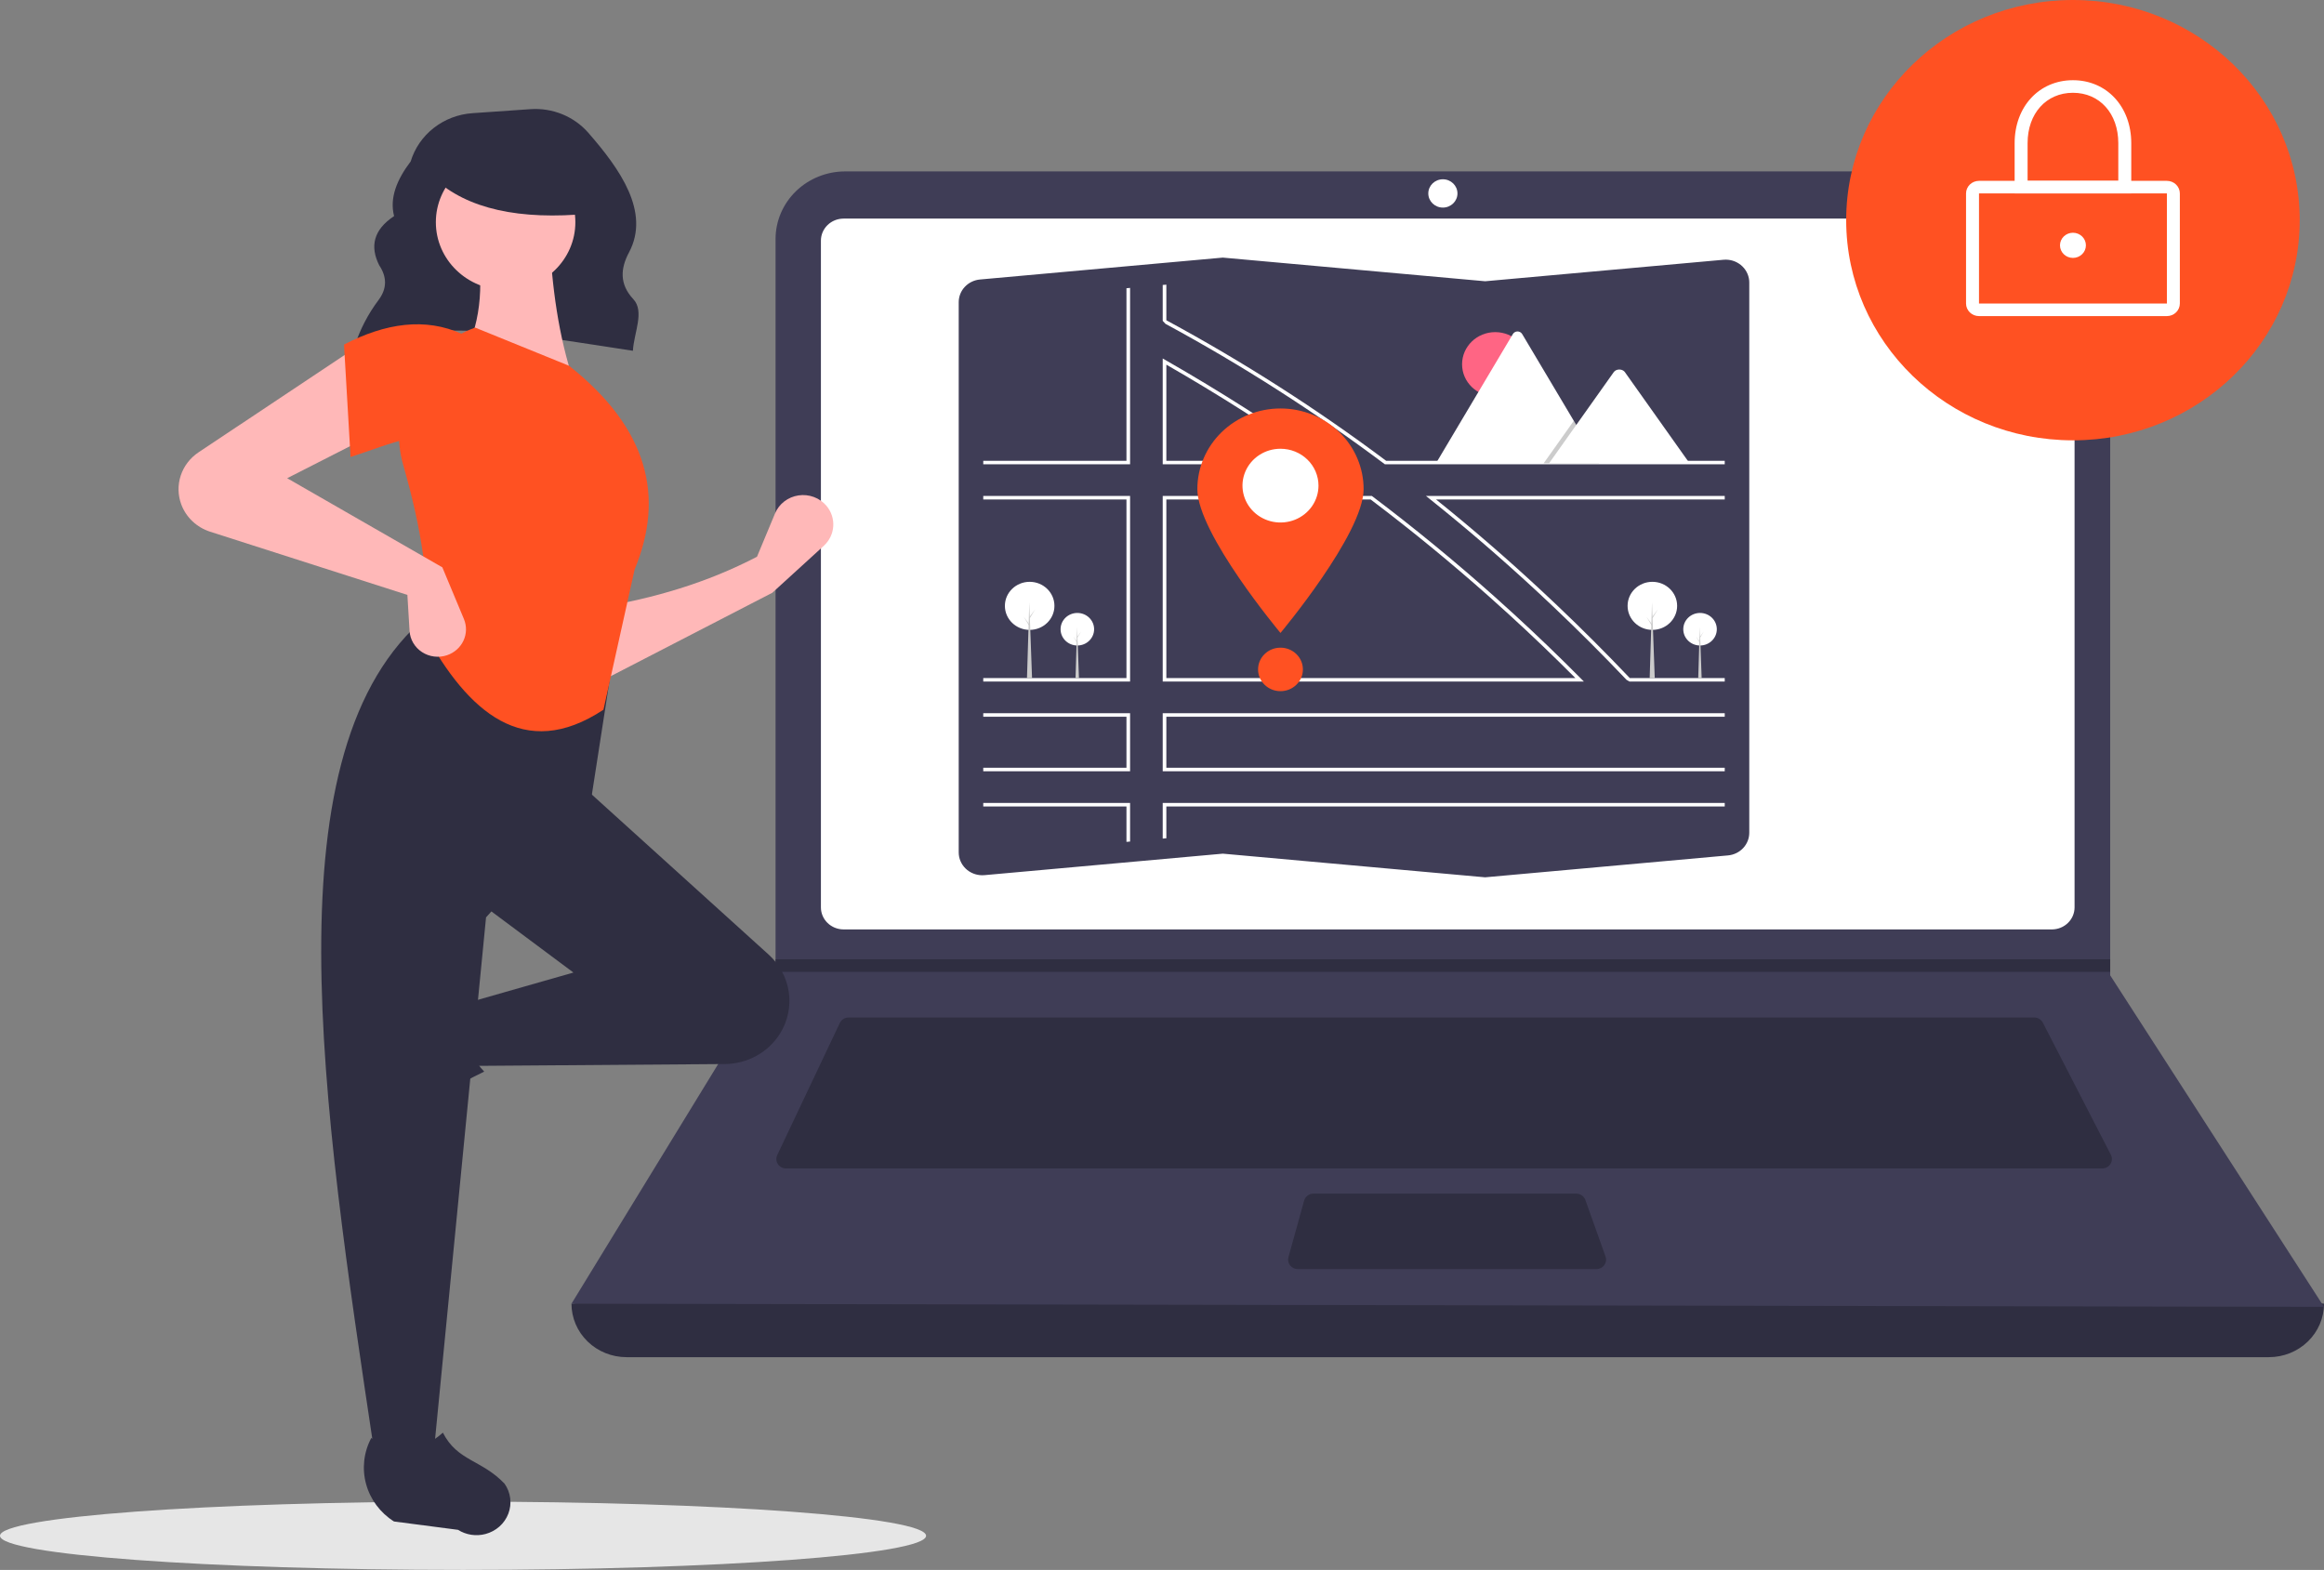<svg width="487" height="329" viewBox="0 0 487 329" fill="none" xmlns="http://www.w3.org/2000/svg">
<rect x="0" y="0" width="487" height="329" fill="#808080" stroke="none"/>
<g clip-path="url(#clip0_24_9)">
<path d="M97.031 329C150.621 329 194.063 325.796 194.063 321.844C194.063 317.892 150.621 314.689 97.031 314.689C43.443 314.689 0 317.892 0 321.844C0 325.796 43.443 329 97.031 329Z" fill="#E6E6E6"/>
<path d="M74.169 72.999C91.055 66.025 112.088 70.444 132.628 73.511C132.819 69.797 135.136 65.277 132.709 62.686C129.761 59.538 130.032 56.231 131.806 52.904C136.343 44.398 129.843 35.347 123.28 27.821C121.8 26.129 119.931 24.799 117.823 23.94C115.715 23.081 113.428 22.716 111.147 22.877L98.989 23.72C96.031 23.925 93.207 25.003 90.897 26.809C88.586 28.614 86.899 31.062 86.06 33.825C83.157 37.659 81.603 41.482 82.582 45.285C78.233 48.17 77.503 51.654 79.457 55.58C81.114 58.052 81.096 60.459 79.381 62.799C77.129 65.782 75.405 69.108 74.278 72.641L74.169 72.999Z" fill="#2F2E41"/>
<path d="M475.46 284.415H131.294C128.234 284.415 125.298 283.235 123.134 281.133C120.97 279.032 119.754 276.182 119.754 273.21C244.514 259.131 366.929 259.131 487 273.21C487 276.182 485.784 279.032 483.62 281.133C481.456 283.235 478.521 284.415 475.46 284.415Z" fill="#2F2E41"/>
<path d="M487 273.869L119.754 273.21L162.317 203.672L162.52 203.342V50.087C162.52 48.227 162.897 46.385 163.63 44.666C164.363 42.948 165.438 41.386 166.793 40.071C168.147 38.756 169.755 37.712 171.525 37.001C173.295 36.289 175.192 35.922 177.108 35.923H427.609C429.525 35.922 431.422 36.289 433.192 37.001C434.962 37.712 436.57 38.756 437.925 40.071C439.28 41.386 440.354 42.948 441.087 44.666C441.82 46.385 442.198 48.227 442.197 50.087V204.397L487 273.869Z" fill="#3F3D56"/>
<path d="M176.776 45.81C175.516 45.811 174.308 46.298 173.417 47.163C172.526 48.028 172.025 49.2 172.024 50.424V190.16C172.025 191.383 172.526 192.556 173.417 193.421C174.308 194.285 175.516 194.772 176.776 194.773H429.979C431.238 194.772 432.446 194.285 433.337 193.42C434.228 192.555 434.729 191.383 434.73 190.16V50.424C434.729 49.2 434.228 48.028 433.337 47.163C432.446 46.298 431.238 45.811 429.979 45.81H176.776Z" fill="white"/>
<path d="M177.837 213.229C177.447 213.23 177.066 213.338 176.739 213.542C176.411 213.746 176.15 214.037 175.986 214.38L162.872 242.064C162.729 242.365 162.666 242.696 162.69 243.027C162.714 243.358 162.823 243.677 163.007 243.957C163.191 244.236 163.445 244.466 163.744 244.625C164.044 244.784 164.38 244.867 164.721 244.867H440.519C440.867 244.867 441.208 244.781 441.511 244.617C441.814 244.453 442.069 244.216 442.252 243.929C442.434 243.643 442.538 243.315 442.554 242.979C442.569 242.642 442.496 242.307 442.34 242.006L428.085 214.322C427.917 213.993 427.657 213.716 427.335 213.523C427.014 213.33 426.642 213.228 426.264 213.229H177.837Z" fill="#2F2E41"/>
<path d="M302.359 43.503C304.046 43.503 305.414 42.175 305.414 40.537C305.414 38.898 304.046 37.571 302.359 37.571C300.672 37.571 299.304 38.898 299.304 40.537C299.304 42.175 300.672 43.503 302.359 43.503Z" fill="white"/>
<path d="M275.25 250.14C274.803 250.141 274.367 250.284 274.012 250.549C273.657 250.813 273.401 251.184 273.284 251.603L269.994 263.468C269.913 263.761 269.902 264.068 269.963 264.366C270.023 264.664 270.154 264.944 270.344 265.185C270.534 265.426 270.779 265.621 271.059 265.755C271.339 265.89 271.648 265.96 271.96 265.96H334.524C334.848 265.96 335.168 265.884 335.457 265.74C335.745 265.595 335.994 265.386 336.182 265.129C336.371 264.872 336.493 264.575 336.539 264.263C336.585 263.951 336.554 263.633 336.448 263.335L332.218 251.471C332.079 251.082 331.82 250.746 331.475 250.507C331.13 250.269 330.717 250.141 330.294 250.14H275.25Z" fill="#2F2E41"/>
<path d="M442.197 201.035V203.671H162.317L162.527 203.342V201.035H442.197Z" fill="#2F2E41"/>
<path d="M434.391 92.278C460.634 92.278 481.909 71.621 481.909 46.139C481.909 20.657 460.634 0 434.391 0C408.147 0 386.873 20.657 386.873 46.139C386.873 71.621 408.147 92.278 434.391 92.278Z" fill="#FF5122"/>
<path d="M454.077 66.243H414.705C413.985 66.242 413.295 65.964 412.786 65.47C412.277 64.975 411.99 64.305 411.99 63.606V40.536C411.99 39.837 412.277 39.167 412.786 38.673C413.295 38.179 413.985 37.901 414.705 37.9H454.077C454.797 37.901 455.487 38.179 455.996 38.673C456.505 39.167 456.791 39.837 456.792 40.536V63.606C456.791 64.305 456.505 64.975 455.996 65.47C455.487 65.964 454.797 66.242 454.077 66.243ZM414.705 40.537V63.606H454.079L454.077 40.536L414.705 40.537Z" fill="white"/>
<path d="M446.61 40.537H422.172V29.991C422.172 22.352 427.311 16.808 434.391 16.808C441.471 16.808 446.61 22.352 446.61 29.991L446.61 40.537ZM424.887 37.9H443.894V29.991C443.894 23.781 439.987 19.444 434.391 19.444C428.795 19.444 424.887 23.781 424.887 29.991L424.887 37.9Z" fill="white"/>
<path d="M434.391 54.049C435.89 54.049 437.106 52.868 437.106 51.412C437.106 49.956 435.89 48.776 434.391 48.776C432.891 48.776 431.676 49.956 431.676 51.412C431.676 52.868 432.891 54.049 434.391 54.049Z" fill="white"/>
<path d="M270.032 123.261C269.379 123.261 268.754 123.512 268.292 123.96C267.831 124.408 267.572 125.016 267.572 125.65C267.572 126.283 267.831 126.891 268.292 127.339C268.754 127.787 269.379 128.038 270.032 128.038H319.939C320.592 128.038 321.218 127.787 321.679 127.339C322.14 126.891 322.4 126.283 322.4 125.65C322.4 125.016 322.14 124.408 321.679 123.96C321.218 123.512 320.592 123.261 319.939 123.261H270.032Z" fill="#E6E6E6"/>
<path d="M161.835 124.227L125.661 142.901L125.203 127.339C137.01 125.426 148.243 122.093 158.63 116.669L162.413 107.593C162.825 106.604 163.495 105.736 164.357 105.075C165.219 104.413 166.244 103.98 167.33 103.819C168.416 103.658 169.527 103.774 170.553 104.156C171.579 104.538 172.485 105.172 173.183 105.996C174.203 107.202 174.713 108.74 174.61 110.298C174.506 111.855 173.796 113.317 172.625 114.385L161.835 124.227Z" fill="#FFB8B8"/>
<path d="M73.448 232.042C73.184 231.102 73.128 230.119 73.284 229.156C73.439 228.194 73.803 227.274 74.35 226.458L82.297 214.617C84.176 211.816 87.06 209.793 90.389 208.941C93.718 208.088 97.254 208.466 100.312 210.002C96.972 215.522 97.438 220.364 101.465 224.572C95.213 227.536 89.435 231.361 84.309 235.929C83.374 236.548 82.299 236.941 81.175 237.076C80.051 237.21 78.91 237.082 77.847 236.702C76.785 236.322 75.831 235.7 75.066 234.89C74.301 234.079 73.746 233.103 73.448 232.042Z" fill="#2F2E41"/>
<path d="M163.483 216.559C162.28 218.505 160.583 220.118 158.553 221.244C156.524 222.369 154.231 222.969 151.894 222.987L99.103 223.375L96.814 210.481L120.167 203.812L100.477 189.14L121.998 164.687L161.087 200.062C163.372 202.129 164.856 204.896 165.292 207.899C165.728 210.902 165.089 213.959 163.483 216.559Z" fill="#2F2E41"/>
<path d="M90.861 304.739H78.498C67.398 230.858 56.099 156.77 89.487 129.118L128.867 135.342L123.83 167.799L101.851 192.252L90.861 304.739Z" fill="#2F2E41"/>
<path d="M101.729 321.475C100.761 321.731 99.749 321.786 98.757 321.635C97.766 321.484 96.819 321.131 95.979 320.599L82.555 318.847C79.671 317.022 77.587 314.222 76.709 310.99C75.83 307.758 76.219 304.324 77.801 301.355C83.486 304.597 88.473 304.145 92.806 300.234C95.868 306.237 100.913 305.871 105.732 310.929C106.37 311.837 106.775 312.881 106.913 313.972C107.052 315.063 106.92 316.171 106.528 317.203C106.137 318.235 105.497 319.161 104.662 319.904C103.827 320.647 102.822 321.185 101.729 321.475Z" fill="#2F2E41"/>
<path d="M120.167 79.766L97.272 74.431C101.074 66.873 101.387 58.464 99.561 49.533L115.13 49.088C115.617 60.194 117.093 70.571 120.167 79.766Z" fill="#FFB8B8"/>
<path d="M126.459 148.729C109.792 159.757 98.016 149.107 89.03 132.675C90.278 122.62 88.257 110.587 84.512 97.513C82.846 91.746 83.468 85.583 86.254 80.239C89.04 74.896 93.789 70.761 99.561 68.651L119.251 76.654C135.969 89.886 139.26 104.219 132.988 119.336L126.459 148.729Z" fill="#FF5122"/>
<path d="M78.498 90.881L60.182 100.218L92.693 118.892L97.216 129.726C97.518 130.449 97.665 131.225 97.649 132.005C97.632 132.785 97.452 133.554 97.119 134.264C96.787 134.974 96.308 135.611 95.714 136.136C95.119 136.661 94.421 137.063 93.661 137.318C92.797 137.607 91.877 137.698 90.971 137.584C90.065 137.47 89.198 137.154 88.439 136.66C87.68 136.167 87.049 135.509 86.595 134.739C86.142 133.97 85.878 133.108 85.824 132.223L85.367 124.672L44.046 111.432C42.654 110.985 41.384 110.238 40.334 109.245C39.283 108.252 38.479 107.04 37.983 105.7C37.259 103.748 37.222 101.618 37.878 99.643C38.534 97.668 39.846 95.96 41.608 94.786L74.835 72.652L78.498 90.881Z" fill="#FFB8B8"/>
<path d="M96.814 92.66C89.175 89.409 82.229 92.94 73.461 95.772L72.088 72.208C80.793 67.702 89.094 66.487 96.814 69.985L96.814 92.66Z" fill="#FF5122"/>
<path d="M105.952 60.76C114.025 60.76 120.569 54.406 120.569 46.567C120.569 38.728 114.025 32.374 105.952 32.374C97.879 32.374 91.334 38.728 91.334 46.567C91.334 54.406 97.879 60.76 105.952 60.76Z" fill="#FFB8B8"/>
<path d="M123.439 44.776C108.966 46.152 97.938 43.854 90.89 37.31V32.04H122.211L123.439 44.776Z" fill="#2F2E41"/>
<path d="M311.217 183.853L311.182 183.85L256.249 178.898L206.296 183.401C204.992 183.518 203.693 183.128 202.685 182.316C201.677 181.505 201.043 180.338 200.922 179.072C200.908 178.925 200.901 178.777 200.901 178.629V63.342C200.896 62.146 201.353 60.992 202.183 60.108C203.014 59.225 204.155 58.676 205.383 58.57L256.249 53.984L256.284 53.988L311.217 58.94L361.169 54.437C362.473 54.319 363.772 54.709 364.78 55.521C365.788 56.333 366.422 57.5 366.544 58.766C366.558 58.913 366.565 59.061 366.565 59.209V174.495C366.57 175.691 366.112 176.845 365.282 177.729C364.452 178.613 363.31 179.162 362.083 179.267L311.217 183.853Z" fill="#3F3D56"/>
<path d="M277.476 96.635C266.842 89.12 255.654 81.993 244.224 75.455L243.651 75.127V97.302H278.42L277.476 96.635ZM244.411 96.565V76.419C255.284 82.66 265.93 89.433 276.083 96.565L244.411 96.565ZM331.291 142.207C326.693 137.568 321.975 133.034 317.138 128.606C315.805 127.383 314.463 126.171 313.113 124.969C304.875 117.625 296.365 110.64 287.585 104.016L287.482 103.938H243.651V142.832H331.911L331.291 142.207ZM244.411 142.095V104.675H287.222C295.689 111.066 303.926 117.815 311.933 124.921C313.324 126.154 314.705 127.397 316.076 128.65C320.871 133.022 325.553 137.504 330.123 142.095H244.411ZM331.291 142.207C326.693 137.568 321.975 133.034 317.138 128.606C315.805 127.383 314.463 126.171 313.113 124.969C304.875 117.625 296.365 110.64 287.585 104.016L287.482 103.938H243.651V142.832H331.911L331.291 142.207ZM244.411 142.095V104.675H287.222C295.689 111.066 303.926 117.815 311.933 124.921C313.324 126.154 314.705 127.397 316.076 128.65C320.871 133.022 325.553 137.504 330.123 142.095H244.411ZM277.476 96.635C266.842 89.12 255.654 81.993 244.224 75.455L243.651 75.127V97.302H278.42L277.476 96.635ZM244.411 96.565V76.419C255.284 82.66 265.93 89.433 276.083 96.565L244.411 96.565ZM277.476 96.635C266.842 89.12 255.654 81.993 244.224 75.455L243.651 75.127V97.302H278.42L277.476 96.635ZM244.411 96.565V76.419C255.284 82.66 265.93 89.433 276.083 96.565L244.411 96.565ZM331.291 142.207C326.693 137.568 321.975 133.034 317.138 128.606C315.805 127.383 314.463 126.171 313.113 124.969C304.875 117.625 296.365 110.64 287.585 104.016L287.482 103.938H243.651V142.832H331.911L331.291 142.207ZM244.411 142.095V104.675H287.222C295.689 111.066 303.926 117.815 311.933 124.921C313.324 126.154 314.705 127.397 316.076 128.65C320.871 133.022 325.553 137.504 330.123 142.095H244.411ZM206.044 149.468V150.206H236.053V160.897H206.044V161.634H236.812V149.468H206.044ZM243.651 168.27V175.741L244.411 175.673V169.008H361.422V168.27L243.651 168.27ZM361.422 150.206V149.468H243.651V161.634H361.422V160.897H244.411V150.206L361.422 150.206ZM290.465 96.565C275.888 85.653 260.494 75.81 244.411 67.118V59.652L243.651 59.72V67.244L244.236 67.868C260.254 76.537 275.585 86.349 290.104 97.225L290.206 97.302H361.422V96.565L290.465 96.565ZM236.053 96.565H206.044V97.302H236.812V60.336L236.053 60.404L236.053 96.565ZM361.422 103.938H298.815L299.634 104.591C307.342 110.746 314.91 117.273 322.339 124.174C323.395 125.155 324.447 126.143 325.496 127.14C330.716 132.089 335.834 137.2 340.85 142.473L341.476 142.832H361.422V142.095H341.524C336.563 136.875 331.493 131.806 326.317 126.888C325.281 125.903 324.242 124.926 323.199 123.955C315.932 117.188 308.509 110.762 300.931 104.675H361.422V103.938ZM206.044 168.27V169.008H236.053V176.425L236.812 176.357V168.27H206.044ZM206.044 103.938V104.675H236.053V142.095H206.044V142.832H236.812V103.938H206.044ZM277.476 96.635C266.842 89.12 255.654 81.993 244.224 75.455L243.651 75.127V97.302H278.42L277.476 96.635ZM244.411 96.565V76.419C255.284 82.66 265.93 89.433 276.083 96.565L244.411 96.565ZM331.291 142.207C326.693 137.568 321.975 133.034 317.138 128.606C315.805 127.383 314.463 126.171 313.113 124.969C304.875 117.625 296.365 110.64 287.585 104.016L287.482 103.938H243.651V142.832H331.911L331.291 142.207ZM244.411 142.095V104.675H287.222C295.689 111.066 303.926 117.815 311.933 124.921C313.324 126.154 314.705 127.397 316.076 128.65C320.871 133.022 325.553 137.504 330.123 142.095H244.411ZM277.476 96.635C266.842 89.12 255.654 81.993 244.224 75.455L243.651 75.127V97.302H278.42L277.476 96.635ZM244.411 96.565V76.419C255.284 82.66 265.93 89.433 276.083 96.565L244.411 96.565ZM331.291 142.207C326.693 137.568 321.975 133.034 317.138 128.606C315.805 127.383 314.463 126.171 313.113 124.969C304.875 117.625 296.365 110.64 287.585 104.016L287.482 103.938H243.651V142.832H331.911L331.291 142.207ZM244.411 142.095V104.675H287.222C295.689 111.066 303.926 117.815 311.933 124.921C313.324 126.154 314.705 127.397 316.076 128.65C320.871 133.022 325.553 137.504 330.123 142.095H244.411Z" fill="white"/>
<path d="M285.75 102.505C285.75 111.842 268.328 132.642 268.328 132.642C268.328 132.642 250.907 111.842 250.907 102.505C250.907 98.022 252.742 93.722 256.01 90.551C259.277 87.381 263.708 85.6 268.328 85.6C272.949 85.6 277.38 87.381 280.647 90.551C283.914 93.722 285.75 98.022 285.75 102.505Z" fill="#FF5122"/>
<path d="M276.293 101.771C276.293 103.299 275.826 104.793 274.95 106.064C274.075 107.335 272.831 108.326 271.376 108.911C269.921 109.496 268.32 109.649 266.775 109.35C265.23 109.052 263.811 108.316 262.697 107.235C261.583 106.155 260.825 104.777 260.518 103.278C260.21 101.779 260.368 100.225 260.971 98.813C261.574 97.401 262.594 96.194 263.904 95.345C265.214 94.495 266.753 94.042 268.329 94.042C269.375 94.042 270.41 94.241 271.377 94.629C272.343 95.018 273.221 95.587 273.961 96.305C274.701 97.022 275.287 97.875 275.687 98.812C276.087 99.75 276.293 100.755 276.293 101.771Z" fill="white"/>
<path d="M268.328 144.844C270.922 144.844 273.025 142.804 273.025 140.287C273.025 137.77 270.922 135.729 268.328 135.729C265.735 135.729 263.632 137.77 263.632 140.287C263.632 142.804 265.735 144.844 268.328 144.844Z" fill="#FF5122"/>
<path d="M313.324 83.077C317.159 83.077 320.268 80.06 320.268 76.339C320.268 72.618 317.159 69.601 313.324 69.601C309.49 69.601 306.381 72.618 306.381 76.339C306.381 80.06 309.49 83.077 313.324 83.077Z" fill="#FF6584"/>
<path d="M335.098 97.102H301.036C300.993 97.103 300.951 97.1 300.909 97.093L317.018 70.014C317.117 69.845 317.259 69.705 317.432 69.607C317.604 69.51 317.8 69.458 318 69.458C318.2 69.458 318.396 69.51 318.568 69.607C318.741 69.705 318.883 69.845 318.982 70.014L329.793 88.186L330.311 89.055L335.098 97.102Z" fill="white"/>
<path opacity="0.2" d="M335.098 97.103H323.468L329.177 89.055L329.588 88.476L329.793 88.186L330.311 89.055L335.098 97.103Z" fill="black"/>
<path d="M354.063 97.103H324.602L330.311 89.055L330.722 88.476L338.161 77.989C338.649 77.302 339.822 77.259 340.396 77.859C340.434 77.9 340.47 77.944 340.503 77.989L354.063 97.103Z" fill="white"/>
<path d="M356.249 135.274C358.19 135.274 359.763 133.747 359.763 131.864C359.763 129.981 358.19 128.454 356.249 128.454C354.308 128.454 352.735 129.981 352.735 131.864C352.735 133.747 354.308 135.274 356.249 135.274Z" fill="white"/>
<path d="M356.588 142.136H355.868L356.196 131.35L356.588 142.136Z" fill="#CBCBCB"/>
<path d="M356.26 133.395L357.033 132.357L356.249 133.651L356.165 133.508L356.26 133.395Z" fill="#CBCBCB"/>
<path d="M356.175 134.442L355.402 133.405L356.186 134.699L356.27 134.555L356.175 134.442Z" fill="#CBCBCB"/>
<path d="M346.257 132.002C349.123 132.002 351.447 129.747 351.447 126.965C351.447 124.184 349.123 121.929 346.257 121.929C343.391 121.929 341.067 124.184 341.067 126.965C341.067 129.747 343.391 132.002 346.257 132.002Z" fill="white"/>
<path d="M346.757 142.136H345.694L346.179 126.207L346.757 142.136Z" fill="#CBCBCB"/>
<path d="M346.273 129.226L347.414 127.694L346.257 129.605L346.132 129.393L346.273 129.226Z" fill="#CBCBCB"/>
<path d="M346.148 130.773L345.006 129.241L346.163 131.152L346.288 130.94L346.148 130.773Z" fill="#CBCBCB"/>
<path d="M225.76 135.274C227.701 135.274 229.274 133.747 229.274 131.864C229.274 129.981 227.701 128.454 225.76 128.454C223.819 128.454 222.246 129.981 222.246 131.864C222.246 133.747 223.819 135.274 225.76 135.274Z" fill="white"/>
<path d="M226.099 142.136H225.379L225.707 131.35L226.099 142.136Z" fill="#CBCBCB"/>
<path d="M225.771 133.395L226.544 132.357L225.76 133.651L225.676 133.508L225.771 133.395Z" fill="#CBCBCB"/>
<path d="M225.686 134.442L224.913 133.405L225.697 134.699L225.781 134.555L225.686 134.442Z" fill="#CBCBCB"/>
<path d="M215.768 132.002C218.634 132.002 220.958 129.747 220.958 126.965C220.958 124.184 218.634 121.929 215.768 121.929C212.902 121.929 210.578 124.184 210.578 126.965C210.578 129.747 212.902 132.002 215.768 132.002Z" fill="white"/>
<path d="M216.268 142.136H215.205L215.69 126.207L216.268 142.136Z" fill="#CBCBCB"/>
<path d="M215.784 129.226L216.925 127.694L215.768 129.605L215.643 129.393L215.784 129.226Z" fill="#CBCBCB"/>
<path d="M215.659 130.773L214.517 129.241L215.674 131.152L215.799 130.94L215.659 130.773Z" fill="#CBCBCB"/>
</g>
<defs>
<clipPath id="clip0_24_9">
<rect width="487" height="329" fill="white"/>
</clipPath>
</defs>
</svg>
